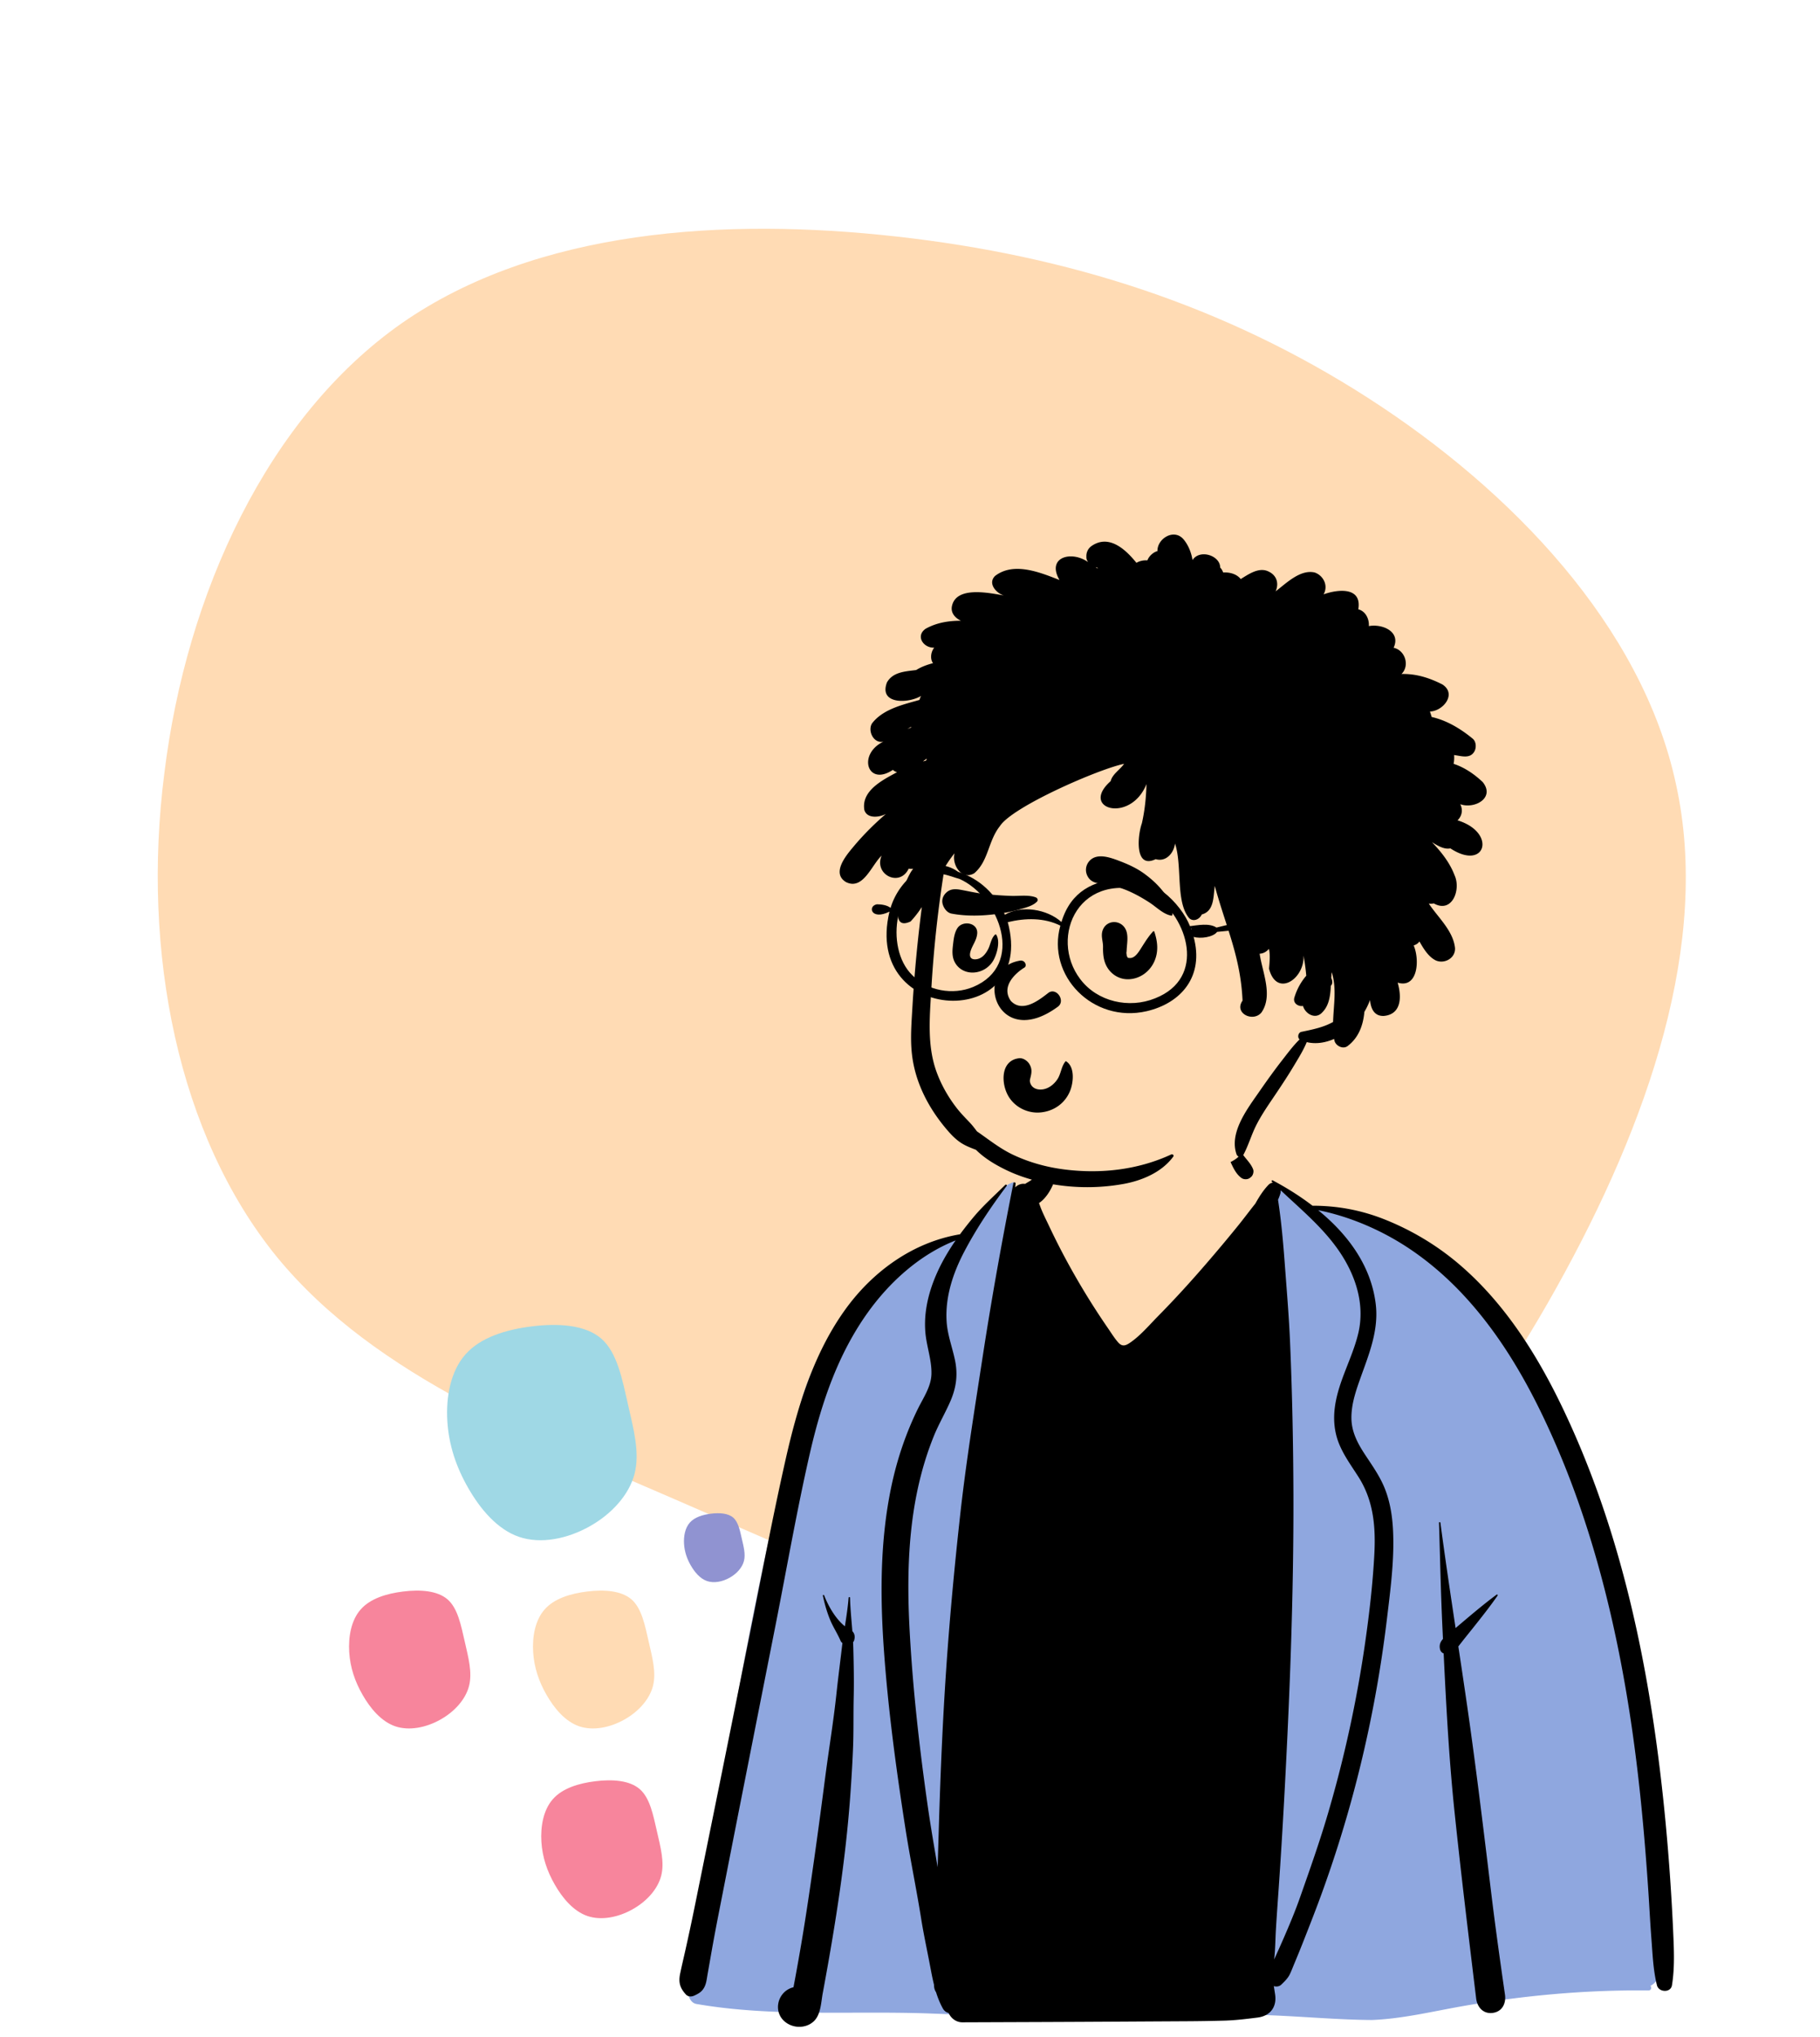 <svg width="632" height="707" fill="none" xmlns="http://www.w3.org/2000/svg"><path d="M475.184 138.212c49.768 32.016 95.1 79.25 106.828 134.09 12.046 54.842-9.51 117.291-41.526 174.668-32.018 57.377-74.812 109.048-126.166 120.777-51.354 11.412-111.584-17.752-169.596-42.795-58.011-25.36-114.12-46.599-148.673-88.76-34.236-42.161-46.916-105.562-38.99-167.694 7.607-62.448 35.82-123.629 82.419-156.28 46.916-32.651 112.218-36.772 171.814-30.115 59.914 6.657 114.12 24.092 163.89 56.109z" fill="#FFDBB4"/><path fill-rule="evenodd" clip-rule="evenodd" d="M276.948 491.378c6.056-28.697 27.534-50.967 56.42-62.06 5.552-3.141 10.935-16.619 18.397-19.087 1.197-.396-.692 2.752 0 2.94 2.468.671 5.233.741 7.958-1.68 4.87-4.33 6.398-16.978 9.359-22.695 15.615-30.148 54.603-18.352 59.826 14.976 3.642 2.375 8.791 4.466 12.755 6.38 4.082 1.97 7.674 6.742 11.88 8.449 3.753 1.522 9.939.443 13.721 1.77 17.397 6.104 32.131 13.806 43.683 29.411 2.434 3.291 5.178 7.338 7.393 10.663 11.419 13.149 19.352 27.887 26.657 43.698 20.438 46.41 25.998 97.797 30.985 147.802-.113 8.749 5.691 33.01-2.894 37.204.514.532.328 1.601-.624 1.592-21.768-.22-43.486 1.729-64.916 5.516-10.34 1.829-20.623 4.335-31.156 4.748-21.863-.152-43.648-3.816-65.482-.349-26.249 0-58.148-.764-87.349-1.887-27.291-1.049-54.728 1.32-81.681-3.322-2.134-.337-3.176-2.941-2.728-4.805 3.162-11.526 4.714-23.387 6.488-35.183-.353-7.567.279-15.466 3.078-22.513 7.311-47.574 16.687-94.838 28.23-141.568z" fill="#FFDBB4"/><path fill-rule="evenodd" clip-rule="evenodd" d="M351.765 413.347c-.692-.189 1.197-3.338 0-2.942-7.462 2.468-12.845 15.947-18.397 19.088-28.886 11.093-50.364 33.362-56.42 62.06-11.543 46.729-20.919 93.993-28.23 141.568-2.799 7.048-3.431 14.946-3.078 22.512l-.278 1.863c-1.664 11.181-3.215 22.401-6.21 33.32-.448 1.866.594 4.468 2.728 4.805 26.646 4.59 53.767 2.326 80.751 3.287l5.624.211c27.894 1.026 57.807 1.712 82.655 1.712 21.834-3.468 43.619.197 65.482.348 10.533-.413 20.816-2.919 31.156-4.747 21.43-3.788 43.148-5.736 64.916-5.517.952.009 1.138-1.059.624-1.592 8.585-4.194 2.781-28.454 2.894-37.203l-.45-4.505c-4.885-48.579-10.71-98.279-30.535-143.298l-.594-1.28c-7.142-15.327-14.952-29.624-26.063-42.418l-.679-1.017c-2.081-3.11-4.524-6.683-6.714-9.646-11.552-15.604-26.286-23.306-43.683-29.41-3.782-1.328-9.968-.249-13.721-1.771-3.935-1.596-7.33-5.874-11.094-8.033v16.103L388 480.495l-30.882-47.365-3.142-19.398a11.084 11.084 0 01-2.211-.385z" fill="#8FA7DF"/><path fill-rule="evenodd" clip-rule="evenodd" d="M285.756 553.912c.575 2.797 1.383 5.594 2.456 8.244 1.034 2.557 2.592 4.848 3.664 7.375.144.34.38.597.664.793l-.089.688-.081.688c-.535 4.638-1.137 9.263-1.658 13.9l-.254 2.32c-1.024 9.683-2.643 19.32-3.9 28.977-1.23 9.456-2.483 18.913-3.822 28.356-1.383 9.736-2.792 19.459-4.437 29.155a847.784 847.784 0 01-2.174 12.276l-.583 3.129c-6.003 1.444-7.644 9.814-1.531 12.904 2.774 1.396 6.339 1.06 8.625-1.134 2.376-2.288 2.475-6.412 3.026-9.51l.532-2.879c3.975-21.647 7.425-43.542 9.038-65.495.414-5.668.763-11.341.99-17.019.216-5.34.113-10.68.195-16.02l.028-1.457c.126-5.695.022-11.381-.127-17.076a81.497 81.497 0 00-.083-2.086c.201-.235.345-.515.406-.785l.079-.358c.196-.921-.027-1.999-.734-2.658-.305-3.879-.706-7.754-.815-11.63-.009-.318-.467-.309-.494 0-.257 3.299-.771 6.607-1.286 9.911-3.312-2.662-5.759-7.053-7.204-10.727-.104-.266-.493-.17-.431.118zm78.349-154.23c-.549 2.514-1.637 4.771-3.093 6.869-.694 1.004-1.483 1.938-2.43 2.719-.812.668-1.737 1.104-2.601 1.685-1.256-.197-2.569.279-3.451 1.204l.14-1.353c.044-.436-.681-.523-.764-.101-3.818 19.255-7.298 38.522-10.311 57.916l-1.322 8.564-1.242 8.04c-2.064 13.398-4.06 26.79-5.563 40.286-2.002 18.011-3.686 36.068-4.916 54.152-1.235 18.211-1.995 36.435-2.536 54.68-.135 4.601-.279 9.195-.418 13.795l-.932-5.499c-.93-5.5-1.842-11.005-2.624-16.53-2.805-19.773-5.048-39.686-6.143-59.629-1.004-18.25-.668-36.862 3.974-54.641a109.371 109.371 0 014.328-13.166c1.676-4.172 3.962-8.038 5.764-12.148 2.094-4.783 2.723-9.296 1.645-14.445-.943-4.486-2.596-8.706-2.893-13.323-.554-8.571 2.234-16.872 6.173-24.372a132.91 132.91 0 013.278-5.861c3.459-5.844 7.359-11.474 11.408-16.871.218-.288-.244-.607-.48-.371-3.69 3.649-7.726 7.236-11.047 11.22a124.427 124.427 0 00-4.681 5.944c-16.37 2.736-30.436 12.933-40.051 26.401-10.912 15.282-16.431 33.677-20.515 51.79-4.542 20.132-8.373 40.446-12.452 60.676-4.223 20.935-8.424 41.869-12.674 62.797-2.112 10.39-4.224 20.781-6.33 31.176a820.602 820.602 0 01-3.364 15.758c-.603 2.688-1.249 5.373-1.807 8.07-.628 3.041-.043 4.986 2.016 7.221.759.83 1.959.816 2.901.376l.295-.139.285-.138c1.166-.573 2.08-1.166 2.806-2.443.798-1.399.925-2.953 1.199-4.511.507-2.868 1.008-5.735 1.514-8.606a702.371 702.371 0 012.416-12.856l4.198-21.394c1.12-5.703 2.241-11.407 3.369-17.108 4.027-20.389 8.059-40.773 12.089-61.157 3.871-19.572 7.296-39.279 11.702-58.738l.25-1.096.255-1.095c3.94-16.776 9.445-33.003 19.434-47.217 7.687-10.932 18.363-20.694 30.937-25.634a79.37 79.37 0 00-2.548 3.902c-5.096 8.326-8.817 18.21-7.945 28.125.428 4.844 2.269 9.605 2.095 14.489-.162 4.337-2.845 8.147-4.7 11.921-4.209 8.554-7.255 17.644-9.219 26.969-3.939 18.726-3.926 37.993-2.569 57.002 1.475 20.663 4.275 41.322 7.465 61.784 1.636 10.494 3.813 20.903 5.48 31.381.824 5.166 1.946 10.321 2.927 15.462l.468 2.455c.262 1.364.534 2.722.848 4.066l.194.805v.144c.008.991.279 1.811.715 2.466.598 1.915 1.34 3.784 2.325 5.577.507.916 1.24 1.43 2.038 1.619.803 1.838 2.623 3.251 4.795 3.242l28.573-.109c16.597-.065 33.193-.174 49.789-.267 4.188-.021 8.373-.099 12.556-.209 3.923-.109 7.684-.58 11.562-1.068 4.381-.55 6.754-3.654 6.099-8.03-.143-.965-.3-1.924-.449-2.885.873.289 1.911.153 2.614-.532l.659-.645c.913-.903 1.728-1.79 2.308-2.995.597-1.239 1.082-2.548 1.61-3.814a408.634 408.634 0 003.325-8.2c2.159-5.489 4.319-11.001 6.325-16.548a425.359 425.359 0 0010.55-33.41c5.453-20.117 9.398-40.623 11.885-61.312l.595-4.931.172-1.457c.944-8.019 1.737-16.162 1.362-24.165-.232-5.009-1.008-10.058-2.88-14.737-1.727-4.315-4.393-8.007-6.928-11.865l-.289-.445-.292-.456c-2.217-3.504-3.981-7.167-4.069-11.422-.091-4.318 1.168-8.52 2.574-12.563l.351-.997.235-.661c2.991-8.354 6.396-16.591 5.273-25.683-1.658-13.388-9.773-24.18-19.983-32.502 9.08 1.797 18.067 5.35 25.999 9.853 9.367 5.324 17.801 12.35 25.074 20.279 13.743 14.985 23.555 32.965 31.588 51.53 8.407 19.428 14.641 39.785 19.34 60.41 4.725 20.741 7.888 41.814 10.048 62.971 1.077 10.529 1.924 21.085 2.626 31.646.358 5.412.628 10.832 1.047 16.234.42 5.398.608 10.879 1.925 16.134.615 2.448 4.764 2.697 5.209 0 .986-6.023.71-12.252.435-18.351l-.025-.554a754.816 754.816 0 00-1.042-18.214c-.855-12.407-1.998-24.797-3.491-37.146-5.231-43.352-14.877-86.476-33.8-126.048-8.909-18.638-20.344-36.748-36.251-50.207-7.574-6.401-16.112-11.512-25.313-15.212-8.23-3.312-16.589-4.879-25.332-4.875-4.385-3.36-9.093-6.288-13.795-8.788-.283-.153-.58.214-.345.449.122.117.24.239.362.354-.532.034-1.082.283-1.574.803-1.729 1.811-3.186 4.075-4.49 6.427-1.985 2.479-3.879 5.041-5.86 7.493a534.19 534.19 0 01-9.703 11.638c-5.518 6.454-11.216 12.786-17.158 18.863l-.991 1.011c-3.081 3.12-6.2 6.855-9.843 9.325l-.194.129c-1.538 1.002-2.627 1.185-3.938-.311-1.192-1.362-2.183-2.942-3.203-4.443l-.236-.344a258.363 258.363 0 01-14.397-23.478 242.915 242.915 0 01-5.681-11.17l-.536-1.133c-.977-2.076-2.037-4.115-2.844-6.253-.188-.501-.371-1.003-.55-1.501 2.748-1.802 4.877-5.703 5.649-8.758.803-3.173.397-6.429-1.033-9.331-.27-.545-1.178-.41-1.309.17zM499.7 528.605c.38 12.062.611 24.137 1.178 36.191l.196 4.114c-.885.987-1.405 2.126-.99 3.688.162.599.637 1.139 1.23 1.341l.186 3.825c.842 17.214 1.828 34.391 3.632 51.561 2.256 21.488 4.865 42.94 7.469 64.39.371 3.037 2.483 5.445 5.768 5.001 3.324-.45 4.672-3.344 4.236-6.359-1.715-11.83-3.363-23.67-4.808-35.54l-1.644-13.522c-2.063-16.905-4.174-33.807-6.606-50.658a3456.66 3456.66 0 00-3.132-21.121l.37-.48c1.515-1.968 3.081-3.893 4.63-5.829 2.974-3.737 5.911-7.441 8.638-11.352.135-.196-.14-.484-.336-.336-3.821 2.824-7.439 5.843-11.078 8.912l-3.184 2.696c-1.833-12.162-3.648-24.328-5.266-36.522-.04-.304-.498-.327-.489 0zm-54.977-115.434c2.299 2.169 4.65 4.291 6.968 6.446l.849.794.845.796c4.071 3.863 7.973 7.883 11.224 12.502 5.969 8.479 9.525 18.816 7.042 29.167-2.06 8.575-6.785 16.348-8.054 25.137-.637 4.402-.328 8.828 1.331 12.987 1.693 4.242 4.397 7.876 6.828 11.704 5.279 8.317 5.999 17.447 5.475 27.083-.55 10.062-1.706 20.13-3.133 30.102a424.668 424.668 0 01-13.005 59.781c-2.885 9.806-6.291 19.402-9.681 29.037-1.689 4.797-3.657 9.479-5.686 14.139a439.639 439.639 0 01-3.277 7.326c.411-3.438.411-6.968.612-10.385.288-4.897.654-9.783.99-14.676.684-9.928 1.295-19.864 1.841-29.801 1.933-35.435 3.355-70.901 3.25-106.392-.052-17.748-.414-35.496-1.177-53.227-.358-8.349-1.052-16.691-1.678-25.03l-.134-1.785c-.553-7.485-1.216-14.986-2.355-22.405.337-.761.63-1.531.847-2.321l.078-.297-.057.008a2.53 2.53 0 00.057-.69zm-19.886-30.494c-.049-.205-.34-.188-.393 0-1.296 4.364-.837 9.163.279 13.554.602 2.378 1.457 4.687 2.491 6.913l.362.779c.886 1.894 1.884 3.847 3.608 5.029.72.492 2.008.523 2.728 0l.366-.279c.061-.047.121-.096.179-.145.672-.563 1.003-1.807.694-2.627-.799-2.116-2.61-3.67-3.862-5.555a36.378 36.378 0 01-2.905-5.281c-1.758-3.975-2.548-8.194-3.547-12.388z" fill="#000"/><path fill-rule="evenodd" clip-rule="evenodd" d="M394.322 224.494c-24.722 0-50.291 19.207-59.352 31.463-10.478 14.172-18.744 82.204-14.866 105.288 3.877 23.085 23.138 48.246 56.573 48.246 33.436 0 53.784-4.128 54.601-10.124.543-3.997 7.895-17.121 22.052-39.371 14.481-4.082 21.75-10.999 21.807-20.751.056-9.751-3.824-16.401-11.64-19.949 2.787-38.484.671-62.735-6.347-72.754-10.529-15.029-38.108-22.048-62.828-22.048z" fill="#FFDBB4"/><path fill-rule="evenodd" clip-rule="evenodd" d="M410.99 187.22c-3.325-3.922-9.189-.215-9.057 4.071-1.327.36-2.893 1.602-3.497 3.222-1.307-.085-2.624.176-3.81.856l-.25-.309c-4.112-5.032-9.554-9.35-15.169-5.645-1.528 1.009-2.213 2.676-1.876 4.482l.027.128-.125-.558c-.126-.53.063.531.133.755l.009.026c.148.377.296.568.431.853-5.749-4.094-14.503-1.697-9.89 6.227l-1.876-.733c-6.489-2.514-14.559-5.213-20.475-.693-2.645 2.55.291 5.95 2.985 6.774l-.463-.078c-5.171-.88-15.958-3.055-17.499 3.692-.554 2.427 1.062 4.201 3.101 5.178-4.315-.016-8.57.697-12.304 2.808-3.552 2.53-.681 6.716 3.033 6.534-1.152 1.427-1.534 3.842-.422 5.384-2.111.556-4.058 1.27-5.853 2.383l-.493.064c-3.588.449-7.681.716-9.654 4.247-2.905 7.663 7.438 7.358 11.878 4.667a4.514 4.514 0 00-.569 1.398l-1.438.405c-5.428 1.513-11.57 3.184-15.064 7.763-1.602 2.634.627 7.112 3.976 6.312-9.075 4.332-5.597 15.743 3.278 9.807.415.385.92.671 1.449.797l-1.873 1.018c-4.756 2.61-10.477 6.183-9.483 12.109.944 3.136 5.284 2.563 7.49 1.363-3.854 3.322-7.491 6.919-10.795 10.808l-.914 1.09c-2.569 3.087-7.039 8.769-2.197 11.738 5.969 3.045 8.944-5.947 12.416-9.156-2.776 6.546 6.248 11.112 9.398 4.518a5.131 5.131 0 001.583.032c-2.716 2.885-10.061 22.628-.925 18.299 1.455-1.543 2.732-3.23 3.906-5a503.114 503.114 0 00-3.234 34.05l-.246 4.122c-.253 4.277-.444 8.571.036 12.833.553 4.962 1.976 9.618 4.131 14.113 1.986 4.146 4.546 7.986 7.476 11.517 1.567 1.889 3.23 3.727 5.276 5.109 1.629 1.1 3.532 1.825 5.364 2.523 2.982 2.984 6.809 5.241 10.549 7.043 6.164 2.964 12.848 4.6 19.609 5.42a71.304 71.304 0 0020.754-.558c6.553-1.135 13.575-4.037 17.611-9.566.348-.476-.3-.925-.726-.729-11.712 5.433-24.873 6.851-37.639 5.137-5.955-.799-11.816-2.448-17.253-5.01-4.589-2.16-8.46-5.302-12.578-8.147-.801-1.07-1.611-2.122-2.534-3.099l-1.441-1.514c-1.077-1.138-2.134-2.291-3.095-3.535-2.97-3.836-5.43-8.187-7.054-12.764-3.159-8.911-2.305-18.584-1.746-27.87l.048-.819a408.885 408.885 0 012.808-29.692c.54-4.104 1.14-8.202 1.797-12.29 1.054-1.718 2.179-3.38 3.438-4.937-1.025 3.991 2.524 9.541 6.876 6.907 4.982-4.27 4.742-11.162 8.918-16.39 4.329-6.703 34.199-19.739 43.079-21.569-1.43 2.086-4.044 3.539-4.653 6.001-10.922 9.673 6.881 14.822 12.44 1.037-.123 4.589-.587 9.139-1.605 13.618-1.484 4.114-2.648 16.034 4.791 12.437 3.56 1.031 6.275-2.009 6.722-5.439 2.571 7.75.14 20.134 4.855 25.846 1.447 1.502 3.682.502 4.434-1.214 4.362-1.145 3.989-6.242 4.519-9.89 3.978 14.541 8.957 24.635 9.642 39.803-3.078 4.393 3.674 7.623 6.572 4.103 4.067-5.889.317-13.941-.641-20.389 1.144-.059 2.277-.568 3.222-1.68.515 2.023.219 4.688.046 6.884 2.579 10.106 12.384 3.633 11.977-4.566a74.28 74.28 0 01.948 7.003c-1.893 2.184-3.297 4.798-4.127 7.572-.597 2.005 1.436 3.207 2.987 2.916.826 2.824 4.407 4.861 6.763 2.162 2.328-2.36 2.732-5.77 2.917-9.165.325-.346.522-.798.49-1.346a3.098 3.098 0 00-.356-1.318c.04-.694.089-1.375.164-2.033 1.803 5.618.63 11.506.473 17.261-3.184 1.796-6.817 2.564-10.466 3.322l-.53.11c-1.127.236-1.485 1.92-.635 2.627-2.26 2.217-4.21 4.862-6.113 7.301-2.526 3.237-4.943 6.601-7.292 9.972l-1.381 1.981c-4.029 5.753-9.6 13.546-7.105 20.632.34.973 1.759 1.323 2.312.301 1.816-3.36 2.83-7.061 4.554-10.46 1.693-3.334 3.801-6.424 5.89-9.513l1.206-1.79c2.008-2.991 3.996-6.013 5.839-9.093l1.283-2.134c1.206-2.013 2.4-4.094 3.289-6.258 3.164.765 6.477.216 9.512-1.107l.039.211.076.381c.434 1.829 2.952 3.079 4.56 1.882 3.849-2.909 5.416-7.238 5.826-11.868a26.028 26.028 0 001.969-4.118c.253 2.851 1.351 5.615 4.732 5.53 5.868-.483 6.445-6.038 4.858-11.563 6.947 2.127 7.761-7.721 5.569-12.911.813-.243 1.568-.729 1.999-1.384l.36.633c1.335 2.317 2.849 4.566 4.958 5.769 2.947 1.68 7.232-.401 7.036-4.101-.631-6.028-5.903-10.621-9.113-15.452a5.44 5.44 0 001.748-.048c6.416 3.587 9.477-4.856 7.217-9.748-1.655-4.394-4.652-8.173-7.864-11.505l.942.564c1.699 1.004 3.593 1.972 5.461 1.578 12.222 8.05 16.233-5.488 2.519-9.719l.005-.063c1.376-1.331 1.973-3.437.903-5.54 5.031 1.771 12.212-2.236 7.779-7.713-2.893-2.729-6.305-5.078-10.088-6.306a11.67 11.67 0 00.171-3.057l.227.031c2.388.344 5.332 1.322 6.804-1.256.748-1.298.659-3.436-.564-4.446-4.216-3.474-9.027-6.364-14.251-7.536a63.587 63.587 0 00-.604-1.902c4.458-.083 9.462-6.017 4.342-9.379-4.501-2.299-9.138-3.777-14.22-3.64 2.979-2.945 1.22-8.283-2.742-9.104 2.595-5.538-3.815-8.395-8.597-7.522.176-2.46-1.138-5.202-3.667-5.82 1.327-7.786-6.899-7.049-12.052-5.204 1.725-3.001-.048-6.533-3.092-7.585-4.985-1.131-9.756 3.629-13.552 6.548 1.294-3.046.203-5.853-2.88-7.067-3.176-1.245-6.598 1.162-9.248 2.798-1.441-1.814-3.901-2.405-6.108-2.293-.235-.681-.582-1.25-1.026-1.699.013-4.197-7.116-6.504-9.604-2.594-.423-2.719-1.539-5.335-3.117-7.197zm-89.189 76.122l-.082.452c-.106.093-.205.192-.306.287a23.73 23.73 0 00-.916.237c.424-.344.86-.663 1.304-.976zm-5.503-11.014l.097.134c.016.022.033.044.051.065-.269.102-.537.206-.804.314l-.4.164-.141.062c.397-.25.796-.497 1.197-.739zm64.173-55.447l.24.06.216.052c.024.006.047.009.069.018l-.063-.014a7.6 7.6 0 00.388.271c-.122-.01-.244-.022-.366-.029-.16-.12-.322-.239-.484-.358z" fill="#000"/><path fill-rule="evenodd" clip-rule="evenodd" d="M357.491 369.417c-.668-1.165-2.209-2.243-3.619-2.077-6.318.74-6.306 8.401-3.867 12.873 2.162 3.966 6.638 6.293 11.118 5.953 4.706-.357 8.717-3.124 10.481-7.528 1.167-2.913 1.707-8.29-1.398-10.248-.058-.037-.152-.027-.198.025-1.489 1.732-1.548 4.333-2.851 6.261-1.212 1.794-3.095 3.275-5.3 3.503-1.648.171-3.315-.423-3.959-1.902-.349-.8-.309-1.235-.178-1.786l.119-.478c.412-1.677.598-2.952-.348-4.596zm-1.687-33.596c-3.295 2.003-8.315 6.673-4.772 11.64 4.172 4.378 10.179-.642 13.14-2.913 2.745-1.76 5.828 2.766 3.281 4.821-21.388 15.839-30.068-13.024-13.316-15.903 1.844-.318 2.53 1.735 1.667 2.355zm34.791-13.736c-2.023-3.034-6.639-2.587-7.752 1.014-.604 1.951.229 3.704.186 5.653-.036 1.645.072 3.479.576 5.072 1.15 3.635 4.418 6.201 8.284 6.095 3.854-.106 7.247-2.545 8.861-5.981 1.62-3.449 1.277-7.018.095-10.525-.057-.169-.278-.251-.412-.109-1.397 1.487-2.42 3.054-3.479 4.718l-1.084 1.705c-.829 1.284-2.034 2.923-3.582 2.821l-.233-.022c-.431-.038-.365.048-.696-.539-.153-.272-.126-.776-.2-1.096l-.026-.108.015-.059c.032-.155.065-.447.091-.954l.005-.113c.113-2.372.783-5.421-.649-7.572zm-51.261 2.021c.362-3.881-5.093-4.743-6.907-1.872-.946 1.498-1.221 3.38-1.43 5.162l-.098.846c-.215 1.831-.3 3.736.495 5.443 1.251 2.689 3.972 4.111 6.907 3.886 2.804-.215 5.361-1.841 6.709-4.31 1.203-2.201 2.397-6.501.937-8.797-.088-.14-.264-.157-.385-.05-1.379 1.225-1.604 3.459-2.424 5.056-.846 1.646-2.129 3.25-4.074 3.5-1.861.239-2.571-.777-2.097-2.551.613-2.291 2.136-3.849 2.367-6.313zm49.787-25.095l-.892-.342c-3.057-1.155-7.254-2.49-9.739-.004-1.533 1.533-1.825 3.791-.73 5.662 1.325 2.266 3.703 2.322 6 2.656a31.726 31.726 0 017.701 2.131c2.739 1.159 5.282 2.604 7.773 4.219 2.366 1.534 4.726 4.041 7.56 4.513.115.019.246-.03.277-.157.643-2.772-1.145-5.498-2.742-7.661-1.93-2.617-4.27-4.765-6.885-6.691-2.524-1.859-5.408-3.203-8.323-4.326zm-55.526 9.852l-.272-.048c-1.854-.309-3.534-.238-4.931 1.231-1.066 1.12-1.477 2.572-.968 4.053.468 1.366 1.517 2.755 3.04 3.041 5.139.968 10.831.807 15.996.075 2.363-.335 4.747-.745 7.048-1.392l1.059-.307c1.922-.549 4.122-1.123 5.518-2.536.502-.508.212-1.235-.388-1.47-2.435-.955-5.774-.447-8.371-.521-3.02-.087-6.046-.313-9.052-.625-2.939-.305-5.781-.97-8.679-1.501z" fill="#000"/><path fill-rule="evenodd" clip-rule="evenodd" d="M316.757 338.479c5.297 5.475 14.14 7.045 21.187 4.109 18.096-7.562 9.239-31.149-4.717-37.483-1.743-.435-4.072-1.466-6.195-1.7-.192-.094-.61.179-1.117-.08-15.388 1.719-18.893 25.612-9.158 35.154zm58.366 1.401c5.942 7.881 16.986 10.314 26.01 6.649 17.828-7.022 11.506-27.937-.692-36.137-25.766-9.685-36.407 14.956-25.318 29.488zm38.647-17.463c.017-.008.034-.013.05-.02l-.282-.125c.03.08.064.159.093.238.047-.031.088-.069.139-.093zm-109.278-8.52c1.455.003 3.556.242 4.76 1.251 2.969-10.016 13.93-19.287 23.462-12.527 7.506 2.414 13.077 7.77 16.242 14.889 5.708-3.396 14.684-1.946 19.633 2.545 3.242-10.713 11.22-14.465 20.716-15.02 10.364-1.697 20.695 8.371 23.918 16.448 2.681-.306 6.685-1.158 9.207.496 16.364-4.292 44.974-6.659 48.3-4.275 2.371.911 3.672 6.508.361 6.809-2.887-.409.337-4.1-2.573-4.503-15.498-.961-30.543 2.161-45.878 3.47-1.369 1.843-5.793 2.459-8.152 1.719 3.716 13.701-4.306 23.022-16.329 25.815-18.615 4.276-34.811-12.38-29.943-29.705-5.639-2.806-12.126-2.685-18.269-1.207 10.266 37.787-50.579 36.091-41.076-3.658-6.324 3.146-7.697-1.912-4.379-2.547z" fill="#000"/><path d="M237.539 535.957c-.169-2.651.329-5.544 1.993-7.419 1.655-1.887 4.478-2.757 7.395-3.113 2.917-.356 5.914-.17 7.701 1.383 1.775 1.56 2.324 4.515 2.963 7.28.627 2.775 1.352 5.371.751 7.739-.61 2.356-2.557 4.492-5.005 5.847-2.452 1.376-5.405 1.971-7.819 1.143-2.422-.838-4.304-3.097-5.647-5.433-1.352-2.349-2.163-4.776-2.332-7.427z" fill="#9093D1"/><path d="M121.269 573.503c-.336-5.302.659-11.088 3.986-14.838 3.312-3.774 8.956-5.513 14.79-6.225 5.834-.712 11.829-.341 15.402 2.764 3.55 3.121 4.648 9.031 5.925 14.563 1.255 5.547 2.705 10.74 1.503 15.476-1.219 4.713-5.113 8.984-10.01 11.696-4.903 2.75-10.81 3.939-15.637 2.286-4.844-1.676-8.61-6.194-11.296-10.868-2.702-4.697-4.326-9.551-4.663-14.854zm66.733 65.853c-.337-5.303.658-11.088 3.986-14.839 3.311-3.773 8.955-5.512 14.79-6.224 5.833-.712 11.829-.341 15.401 2.763 3.55 3.12 4.649 9.031 5.926 14.562 1.254 5.549 2.705 10.742 1.502 15.478-1.219 4.711-5.113 8.984-10.01 11.694-4.903 2.751-10.809 3.94-15.636 2.287-4.845-1.676-8.611-6.194-11.296-10.868-2.703-4.698-4.326-9.551-4.663-14.853z" fill="#F7859C"/><path d="M155.345 493.342c-.514-8.281 1.056-17.319 6.268-23.185 5.186-5.902 14.014-8.632 23.137-9.759 9.123-1.126 18.496-.561 24.073 4.278 5.542 4.866 7.245 14.094 9.227 22.73 1.947 8.662 4.202 16.768 2.31 24.167-1.917 7.363-8.015 14.046-15.678 18.291-7.672 4.308-16.909 6.181-24.452 3.611-7.569-2.606-13.445-9.653-17.632-16.946-4.214-7.33-6.74-14.906-7.253-23.187z" fill="#9FD8E5"/><path d="M185.141 573.504c-.337-5.302.658-11.088 3.986-14.839 3.311-3.773 8.956-5.512 14.79-6.224 5.833-.712 11.829-.341 15.401 2.763 3.55 3.122 4.649 9.032 5.926 14.564 1.254 5.547 2.705 10.74 1.503 15.476-1.22 4.712-5.114 8.984-10.011 11.695-4.903 2.75-10.809 3.939-15.636 2.286-4.845-1.676-8.611-6.194-11.296-10.868-2.703-4.696-4.326-9.55-4.663-14.853z" fill="#FFDBB4"/></svg>